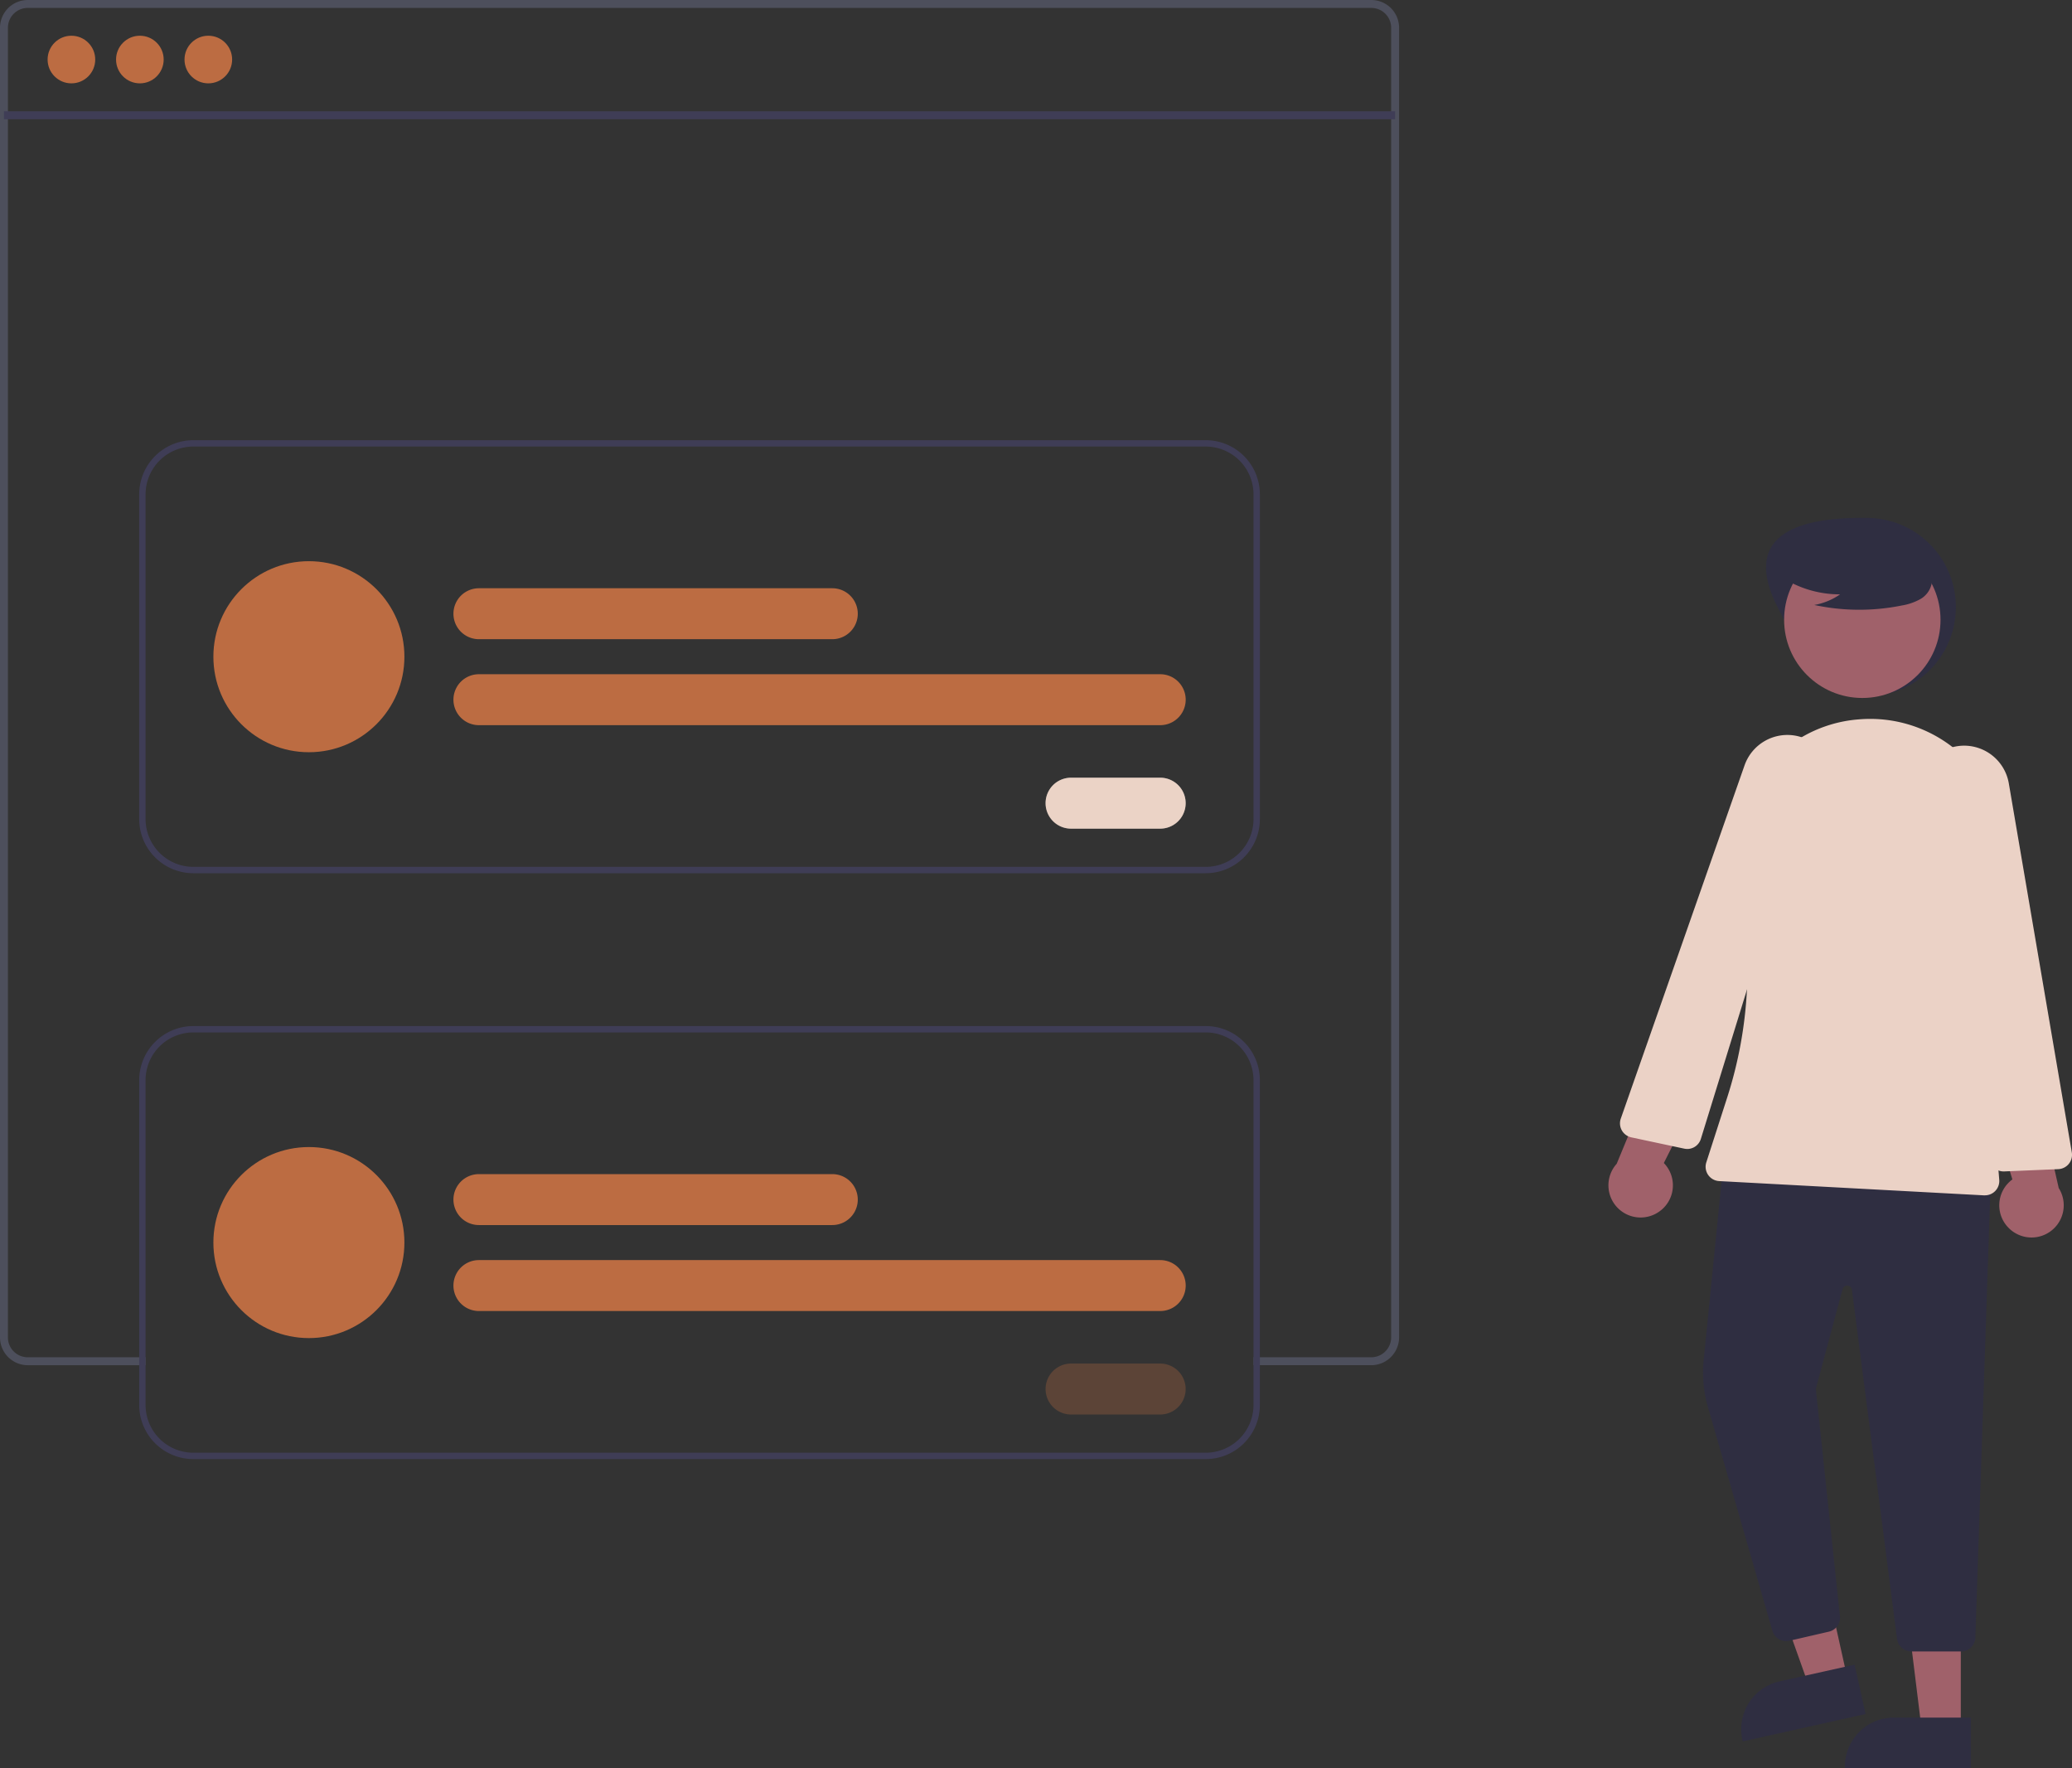 <svg xmlns="http://www.w3.org/2000/svg" width="292.308" height="249.423" viewBox="0 0 292.308 249.423"><rect x="0" y="0" width="292.308" height="249.423" fill="#333333" stroke="none"/><defs><style>.a{fill:#2f2e41;}.b{fill:#a0616a;}.c{fill:#ebd2c6;}.d{fill:#4d4f5c;}.e{fill:#3f3d56;}.f,.i{fill:#bc6c42;}.g{fill:none;}.h{fill:#fff;}.i{opacity:0.3;}</style></defs><path class="a" d="M828.7,347.107c3.149,6.191,5.63,12.576,12.576,12.576a12.576,12.576,0,0,0,0-25.152C834.216,334.443,822.838,335.584,828.7,347.107Z" transform="translate(-577.929 -261.472)"/><path class="b" d="M564.938,501.974l-5.374,1.2-7.177-20.16,7.932-1.768Z" transform="translate(-304.284 -265.094)"/><path class="a" d="M836.814,701.652l-17.33,3.862-.049-.219a6.911,6.911,0,0,1,5.242-8.249h0l10.585-2.359Z" transform="translate(-573.628 -459.868)"/><path class="b" d="M605.913,517.393h-5.507l-2.62-21.239h8.127Z" transform="translate(-329.293 -273.308)"/><path class="a" d="M869.595,718.45H851.84v-.225a6.911,6.911,0,0,1,6.911-6.911H869.6Z" transform="translate(-591.57 -469.027)"/><path class="a" d="M843.684,605.693h-7.028a2.029,2.029,0,0,1-2-1.747l-6.37-49.279a.674.674,0,0,0-1.318-.083l-3.775,14.071,3.4,32.047a2.019,2.019,0,0,1-1.553,2.2l-5.575,1.286a2.031,2.031,0,0,1-2.382-1.361l-8.977-31.156a17.568,17.568,0,0,1-.731-7.073l2.809-28.087.213.01,37.5,1.807L845.7,603.742A2.014,2.014,0,0,1,843.684,605.693Z" transform="translate(-567.027 -372.738)"/><circle class="b" cx="11.032" cy="11.032" r="11.032" transform="translate(251.695 76.393)"/><path class="c" d="M847.5,464.867q-.054,0-.109,0L810,462.853a2.021,2.021,0,0,1-1.815-2.637l2.959-9.189a59.451,59.451,0,0,0,1.57-30.486,19.026,19.026,0,0,1,3.38-15.336,18.745,18.745,0,0,1,13.546-7.477h0q.275-.022.551-.039a18.941,18.941,0,0,1,19.85,21.717l-2.607,17.5,2.078,25.773a2.021,2.021,0,0,1-2.014,2.183Z" transform="translate(-567.468 -296.247)"/><path class="b" d="M784.677,526.433a4.517,4.517,0,0,0,.705-6.89l7.2-14.345-8.283.981-5.567,13.472a4.541,4.541,0,0,0,5.945,6.782Z" transform="translate(-550.656 -355.487)"/><path class="b" d="M898.228,530.384a4.517,4.517,0,0,1,.456-6.911l-4.7-15.346,8,2.351,3.237,14.213a4.541,4.541,0,0,1-6.995,5.693Z" transform="translate(-614.785 -357.1)"/><path class="c" d="M887.07,466.123a2.011,2.011,0,0,1-2-1.756l-3.74-28.217-5.967-22.05a6.373,6.373,0,0,1,5.995-8.035h0a6.4,6.4,0,0,1,6.438,5.3l8.891,52.076a2.022,2.022,0,0,1-1.907,2.359l-7.62.322Z" transform="translate(-604.405 -300.879)"/><path class="c" d="M790.685,461.1a2.07,2.07,0,0,1-.43-.046l-7.459-1.59a2.021,2.021,0,0,1-1.486-2.645l17.468-49.858a6.407,6.407,0,0,1,7.233-4.148h0a6.373,6.373,0,0,1,4.568,8.924L801,432.508l-8.393,27.168a2.01,2.01,0,0,1-1.923,1.426Z" transform="translate(-552.656 -299.026)"/><path class="a" d="M831.247,345.395a15,15,0,0,0,8.574,2.65,9.193,9.193,0,0,1-3.644,1.5,30.254,30.254,0,0,0,12.358.069,8,8,0,0,0,2.587-.889,3.274,3.274,0,0,0,1.6-2.136c.271-1.549-.936-2.956-2.19-3.9a16.155,16.155,0,0,0-13.575-2.713,7.434,7.434,0,0,0-4.02,2.272,3.662,3.662,0,0,0-.338,4.349Z" transform="translate(-580.227 -264.205)"/><path class="d" d="M465.821,171.875H276.281a3.92,3.92,0,0,0-3.917,3.917V360.535a3.92,3.92,0,0,0,3.917,3.917H292.9v-1.118H276.281a2.8,2.8,0,0,1-2.8-2.8V175.792a2.8,2.8,0,0,1,2.8-2.8h189.54a2.8,2.8,0,0,1,2.8,2.8V360.535a2.775,2.775,0,0,1-.463,1.536,2.894,2.894,0,0,1-1.06.952,2.778,2.778,0,0,1-1.28.31H449.2v1.118h16.618a3.913,3.913,0,0,0,2.978-1.374.869.869,0,0,0,.085-.108,3.659,3.659,0,0,0,.561-.948,3.816,3.816,0,0,0,.3-1.487V175.792A3.921,3.921,0,0,0,465.821,171.875Z" transform="translate(-272.364 -171.875)"/><rect class="e" width="196.258" height="1.12" transform="translate(0.558 15.699)"/><circle class="f" cx="3.359" cy="3.359" r="3.359" transform="translate(6.716 5.04)"/><circle class="f" cx="3.359" cy="3.359" r="3.359" transform="translate(16.373 5.04)"/><circle class="f" cx="3.359" cy="3.359" r="3.359" transform="translate(26.03 5.04)"/><path class="g" d="M474.2,250.209h-94.77a5.839,5.839,0,0,1,0-11.678H474.2a5.839,5.839,0,0,1,0,11.678Zm-94.77-10.78a4.941,4.941,0,0,0,0,9.881H474.2a4.941,4.941,0,0,0,0-9.881Z" transform="translate(-328.124 -208.593)"/><path class="e" d="M466.553,371.209H323.724a7.644,7.644,0,0,1-7.636-7.635V317.76a7.644,7.644,0,0,1,7.636-7.635H466.553a7.644,7.644,0,0,1,7.635,7.635v45.813a7.644,7.644,0,0,1-7.636,7.635ZM323.724,311.023a6.745,6.745,0,0,0-6.737,6.737v45.813a6.745,6.745,0,0,0,6.737,6.737H466.553a6.745,6.745,0,0,0,6.737-6.737V317.76a6.745,6.745,0,0,0-6.737-6.737Z" transform="translate(-296.45 -248.03)"/><path class="f" d="M468.238,363.811H418.383a3.593,3.593,0,1,1,0-7.186h49.855a3.593,3.593,0,0,1,0,7.186Z" transform="translate(-350.82 -273.645)"/><path class="f" d="M514.5,390.811H418.383a3.593,3.593,0,1,1,0-7.186H514.5a3.593,3.593,0,0,1,0,7.186Z" transform="translate(-350.82 -288.518)"/><circle class="f" cx="13.474" cy="13.474" r="13.474" transform="translate(30.103 79.162)"/><path class="h" d="M616.947,423.311H604.371a3.593,3.593,0,0,1,0-7.186h12.576a3.593,3.593,0,0,1,0,7.186Z" transform="translate(-453.272 -306.421)"/><path class="i" d="M616.947,423.311H604.371a3.593,3.593,0,0,1,0-7.186h12.576a3.593,3.593,0,0,1,0,7.186Z" transform="translate(-453.272 -306.421)"/><path class="e" d="M466.549,494.125H323.72a7.646,7.646,0,0,0-7.635,7.635v45.813a7.646,7.646,0,0,0,7.635,7.636H466.549a7.644,7.644,0,0,0,7.636-7.636V501.76a7.643,7.643,0,0,0-7.635-7.635Zm6.737,53.448a6.743,6.743,0,0,1-6.737,6.737H323.72a6.745,6.745,0,0,1-6.737-6.737V501.76a6.745,6.745,0,0,1,6.737-6.737H466.549a6.743,6.743,0,0,1,6.737,6.737Z" transform="translate(-296.448 -349.387)"/><path class="f" d="M468.238,547.811H418.383a3.593,3.593,0,1,1,0-7.186h49.855a3.593,3.593,0,0,1,0,7.186Z" transform="translate(-350.82 -375.002)"/><path class="f" d="M514.5,574.811H418.383a3.593,3.593,0,1,1,0-7.186H514.5a3.593,3.593,0,0,1,0,7.186Z" transform="translate(-350.82 -389.875)"/><circle class="f" cx="13.474" cy="13.474" r="13.474" transform="translate(30.103 161.805)"/><path class="i" d="M616.947,607.311H604.371a3.593,3.593,0,1,1,0-7.186h12.576a3.593,3.593,0,1,1,0,7.186Z" transform="translate(-453.272 -407.778)"/></svg>